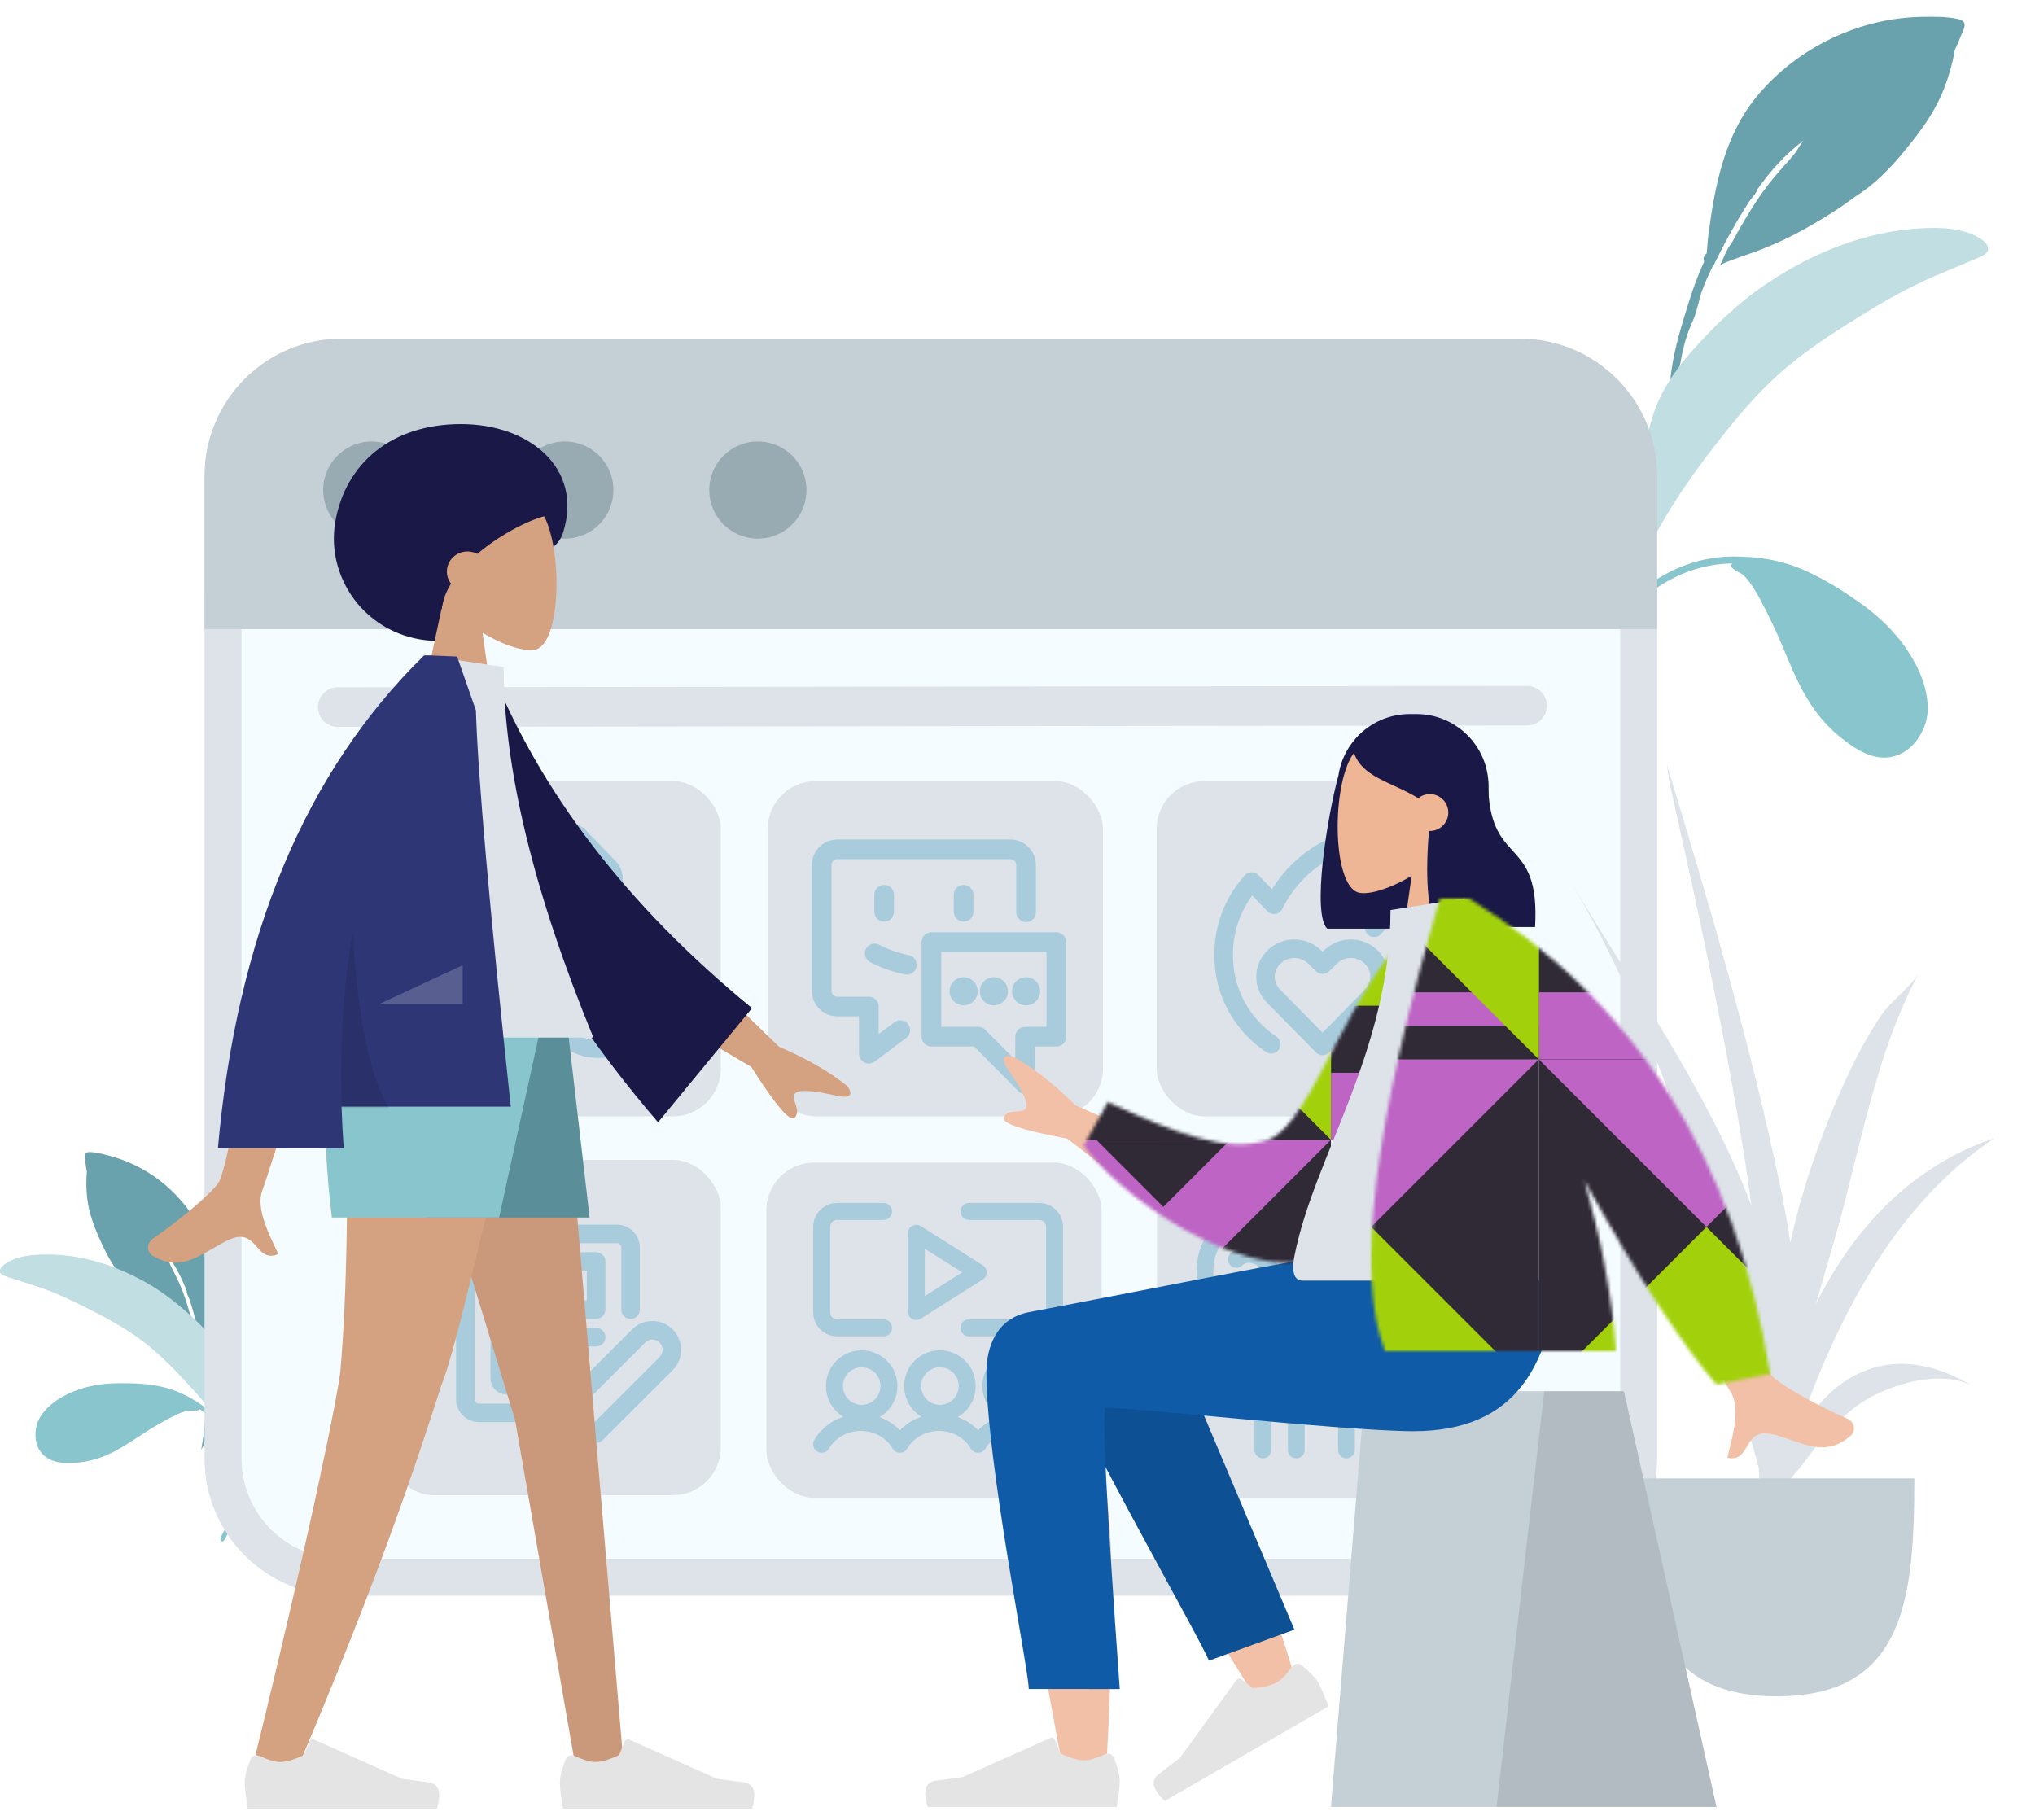<svg xmlns="http://www.w3.org/2000/svg" xmlns:xlink="http://www.w3.org/1999/xlink" width="607" height="543" viewBox="0 0 607 543">
  <defs>
    <path id="voty_screen_modul_1_g2-a" d="M14.396,0 C20.284,-0.047 25.615,3.472 27.891,8.904 C30.167,14.335 28.931,20.603 24.769,24.767 C20.605,28.931 14.337,30.165 8.906,27.889 C3.472,25.615 -0.044,20.284 0,14.394 C0.064,6.469 6.472,0.062 14.396,0 Z"/>
    <path id="voty_screen_modul_1_g2-b" d="M71.973,0 C77.86,-0.047 83.195,3.472 85.468,8.904 C87.744,14.335 86.508,20.603 82.346,24.767 C78.182,28.931 71.914,30.165 66.483,27.889 C61.049,25.615 57.532,20.284 57.577,14.394 C57.641,6.469 64.048,0.062 71.973,0 Z"/>
    <path id="voty_screen_modul_1_g2-c" d="M129.55,0 C135.437,-0.047 140.771,3.472 143.045,8.904 C145.321,14.335 144.085,20.603 139.923,24.767 C135.758,28.931 129.491,30.165 124.059,27.889 C118.628,25.615 115.109,20.284 115.154,14.394 C115.218,6.469 121.625,0.062 129.55,0 Z"/>
    <filter id="voty_screen_modul_1_g2-d">
      <feColorMatrix in="SourceGraphic" values="0 0 0 0 0.08 0 0 0 0 0.482 0 0 0 0 0.237 0 0 0 1 0"/>
    </filter>
    <filter id="voty_screen_modul_1_g2-e">
      <feColorMatrix in="SourceGraphic" values="0 0 0 0 0.08 0 0 0 0 0.482 0 0 0 0 0.237 0 0 0 1 0"/>
    </filter>
    <path id="voty_screen_modul_1_g2-f" d="M4.28,6.877 L12.765,4.646 C33.12,21.205 44.602,64.262 57.613,68.956 C69.913,73.394 86.209,66.632 105.503,57.739 L112.796,70.835 C96.41,92 59.299,111.917 42.843,103.84 C16.534,90.927 6.047,37.501 4.28,6.877 Z"/>
    <path id="voty_screen_modul_1_g2-h" d="M98.486,0 C118.299,67.537 123.761,112.537 114.872,135 L114.872,135 L46,135 C47.09,118.562 50.584,101.179 55.37,84.23 C39.772,112.367 26.661,132.623 16.037,145 L1.42108547e-14,141.859 C10.331,77.791 40.247,30.504 89.748,-9.9475983e-14 Z"/>
  </defs>
  <g fill="none" fill-rule="evenodd" transform="translate(-33 5)">
    <g transform="translate(496)">
      <path fill="#69A1AC" d="M120.98,0.66 C117.57,-0.085 113.803,-0.028 110.329,0.033 C91.695,0.287 73.397,9.109 61.489,23.205 C51.351,35.205 48.563,50.125 46.56,65.207 C46.362,66.704 46.277,68.192 46.165,69.693 C46.141,70.015 46.105,70.302 46.066,70.573 C45.279,71.277 44.865,72.098 45.332,73 C43.597,76.797 42.129,80.69 40.869,84.706 C37.162,96.526 33.392,108.571 35.714,121 C36.257,114.16 37.399,107.166 38.764,100.438 C38.842,100.052 38.927,99.669 39.015,99.287 C39.025,99.247 39.033,99.206 39.042,99.166 C39.525,97.106 40.153,95.108 40.917,93.141 C40.925,93.119 40.933,93.098 40.941,93.077 C41.042,92.818 41.149,92.56 41.255,92.303 C41.474,91.77 41.699,91.238 41.937,90.709 C42.018,90.528 42.095,90.346 42.17,90.163 C43.282,87.437 43.751,84.365 44.748,81.545 C44.986,80.904 45.235,80.265 45.496,79.629 C45.512,79.592 45.527,79.555 45.543,79.518 C46.249,77.807 47.028,76.118 47.853,74.446 C48.301,74.11 48.54,73.274 48.927,72.515 C49.006,72.365 49.631,71.368 49.817,70.793 C50.303,69.854 50.786,68.915 51.275,67.977 C51.261,67.983 51.246,67.988 51.231,67.994 C51.72,67.093 52.211,66.197 52.698,65.304 C52.805,65.108 52.913,64.912 53.021,64.715 C53.196,64.402 53.371,64.089 53.545,63.777 C55.177,60.856 56.908,57.994 58.705,55.167 C59.347,54.158 60.879,52.711 61.173,51.579 C61.184,51.536 61.186,51.497 61.193,51.457 C65.093,45.979 69.582,40.927 74.967,36.924 C74.316,37.628 72.932,40.015 72.567,40.488 C71.447,41.935 70.232,43.282 69.013,44.646 C66.828,47.089 64.696,49.609 62.801,52.274 C59.335,57.148 56.346,62.277 53.519,67.51 C53.493,67.54 53.463,67.569 53.438,67.601 C52.017,69.352 51.123,71.998 50.101,74.001 C54.147,72.127 58.622,70.906 62.774,69.242 C66.916,67.583 70.944,65.735 74.834,63.566 C80.003,60.682 85.366,57.427 90.25,53.743 C95.847,50.271 100.551,45.492 104.703,40.477 C109.615,34.543 114.117,28.558 116.901,21.353 C118.269,17.813 119.345,14.121 119.983,10.386 C120.011,10.224 120.046,10.047 120.085,9.864 C120.738,8.574 121.321,7.255 121.811,5.906 C122.588,3.766 124.425,1.412 120.98,0.66"/>
      <path fill="#C1DEE2" d="M127.986,66.376 C124.041,63.701 118.796,63 114.076,63 C95.64,63 78.311,69.84 63.341,80.032 C55.138,85.616 47.8,92.728 41.322,100.132 C37.582,104.407 34.248,109.03 31.887,114.173 C30.294,117.644 29.201,121.261 28.46,124.991 C27.557,129.537 26.839,134.175 26.515,138.797 C26.387,140.617 25.33,150.274 28.356,150.438 C28.338,150.676 28.334,150.903 28.353,151.106 C21.782,161.38 17.723,173.42 13.958,184.835 C10.683,194.769 7.764,204.786 5.87,215.063 C3.375,228.592 1.737,242.326 0.958,256.05 C0.791,258.999 0.676,261.95 0.577,264.903 C0.493,267.422 0.408,269.941 0.325,272.461 C0.233,275.284 -0.264,278.534 0.185,281.34 C0.576,283.784 2.691,283.414 2.785,280.982 C2.898,278.045 2.879,275.102 3.008,272.163 C3.179,268.262 3.355,264.361 3.546,260.461 C4.875,233.369 9.86,206.675 19.061,181.084 C22.785,170.728 27.051,160.925 32.535,151.345 C37.356,142.922 43.156,134.767 49.084,127.173 C54.845,119.792 60.836,112.583 67.895,106.33 C73.624,101.256 79.926,96.835 86.404,92.722 C94.631,87.498 102.843,82.401 111.755,78.391 C116.388,76.307 121.108,74.441 125.777,72.44 C126.617,72.081 127.517,71.732 128.325,71.315 C131.02,69.925 130.133,67.832 127.986,66.376"/>
      <path fill="#89C5CC" d="M68.182,161 C60.705,161 54.051,161.972 47.162,164.943 C41.215,167.508 35.795,170.903 30.533,174.599 C23.132,179.798 17.302,185.848 13.221,193.865 C10.783,198.654 8.994,205.431 10.632,210.655 C12.56,216.807 17.856,221.939 24.831,220.855 C29.144,220.185 33.097,217.33 36.375,214.643 C40.297,211.428 43.436,207.563 46.028,203.27 C50.256,196.267 52.74,188.351 56.332,181.033 C58.036,177.56 59.683,174.063 61.725,170.762 C62.735,169.128 63.811,167.509 65.344,166.294 C66.164,165.644 69.622,164.52 68.3,163.061 C87.69,163.315 104.868,178.207 108.591,196.641 C108.937,198.359 109.208,200.091 109.495,201.82 C109.675,202.911 109.602,206.937 110.578,207.634 C112.73,209.172 111.826,204.499 111.733,203.826 C111.494,202.087 111.24,200.35 110.973,198.615 C109.519,189.181 105.319,180.411 98.315,173.683 C90.306,165.99 79.499,161 68.182,161" transform="matrix(-1 0 0 1 122 0)"/>
    </g>
    <g transform="scale(-1 1) rotate(-34 567.722 521.106)">
      <path fill="#69A1AC" d="M138.391,7.982 C136.19,7.503 133.76,7.539 131.519,7.579 C119.496,7.742 107.689,13.411 100.006,22.471 C93.464,30.183 91.666,39.772 90.373,49.464 C90.245,50.427 90.19,51.383 90.118,52.348 C90.102,52.554 90.079,52.739 90.055,52.913 C89.546,53.365 89.28,53.893 89.581,54.473 C88.461,56.913 87.514,59.415 86.701,61.996 C84.309,69.593 81.876,77.333 83.375,85.321 C83.725,80.926 84.462,76.431 85.343,72.107 C85.393,71.859 85.448,71.612 85.505,71.367 C85.511,71.341 85.516,71.315 85.522,71.29 C85.834,69.965 86.239,68.681 86.732,67.417 C86.737,67.403 86.742,67.389 86.748,67.376 C86.813,67.209 86.882,67.044 86.95,66.879 C87.091,66.536 87.236,66.194 87.39,65.854 C87.442,65.738 87.492,65.621 87.54,65.503 C88.258,63.751 88.561,61.777 89.204,59.965 C89.358,59.552 89.518,59.142 89.687,58.733 C89.697,58.709 89.707,58.686 89.717,58.662 C90.172,57.562 90.675,56.477 91.207,55.402 C91.496,55.186 91.651,54.649 91.9,54.161 C91.952,54.065 92.355,53.424 92.475,53.055 C92.788,52.451 93.1,51.847 93.415,51.245 C93.406,51.248 93.397,51.252 93.387,51.255 C93.703,50.677 94.019,50.101 94.333,49.527 C94.403,49.401 94.472,49.275 94.542,49.148 C94.655,48.947 94.768,48.746 94.88,48.546 C95.933,46.668 97.05,44.829 98.21,43.012 C98.623,42.364 99.612,41.434 99.802,40.706 C99.809,40.679 99.81,40.654 99.815,40.628 C102.331,37.107 105.228,33.86 108.702,31.288 C108.282,31.74 107.389,33.274 107.153,33.578 C106.431,34.508 105.647,35.374 104.86,36.25 C103.451,37.82 102.075,39.44 100.852,41.153 C98.616,44.285 96.687,47.582 94.864,50.944 C94.846,50.964 94.827,50.983 94.811,51.003 C93.894,52.128 93.317,53.829 92.658,55.116 C95.269,53.912 98.156,53.127 100.835,52.058 C103.507,50.991 106.107,49.804 108.616,48.41 C111.952,46.557 115.412,44.464 118.563,42.097 C122.175,39.865 125.21,36.794 127.888,33.571 C131.058,29.758 133.963,25.911 135.759,21.281 C136.642,19.005 137.336,16.633 137.747,14.233 C137.765,14.128 137.788,14.014 137.813,13.897 C138.235,13.068 138.611,12.22 138.927,11.353 C139.429,9.978 140.613,8.465 138.391,7.982" transform="rotate(19 111.304 46.44)"/>
      <path fill="#C1DEE2" d="M151.972,61.231 C152.458,62.833 152.053,64.242 150.136,63.845 C149.562,63.726 148.968,63.536 148.401,63.375 C145.246,62.482 142.121,61.502 138.95,60.666 C132.851,59.059 126.661,58.28 120.412,57.559 C115.492,56.992 110.535,56.649 105.6,56.867 C99.519,57.136 93.586,58.319 87.698,59.679 C81.639,61.08 75.418,62.813 69.578,65.079 C62.936,67.655 56.813,70.837 50.739,74.517 C35.728,83.61 22.385,94.967 10.713,108.008 C9.033,109.885 7.36,111.769 5.69,113.655 C4.432,115.077 3.245,116.559 1.996,117.986 C0.961,119.167 -0.251,118.494 0.546,117.11 C1.461,115.521 3.03,114.094 4.224,112.716 C5.288,111.487 6.354,110.258 7.419,109.03 C8.669,107.589 9.925,106.157 11.207,104.746 C17.172,98.183 23.573,91.964 30.32,86.195 C35.444,81.812 40.977,77.976 46.655,74.326 C53.181,70.132 60.108,65.744 67.577,63.261 C67.65,63.152 67.744,63.04 67.85,62.927 C66.398,61.617 70.852,57.205 71.655,56.345 C73.695,54.16 75.939,52.126 78.239,50.214 C80.126,48.645 82.143,47.276 84.352,46.182 C87.625,44.563 91.176,43.599 94.788,42.974 C101.045,41.892 107.615,41.306 113.998,41.836 C125.647,42.804 137.118,46.409 146.366,53.893 C148.734,55.809 151.08,58.289 151.972,61.231 Z"/>
      <path fill="#89C5CC" d="M79.931,62.831 C84.772,62.831 89.08,63.461 93.54,65.387 C97.39,67.049 100.899,69.249 104.306,71.644 C109.098,75.013 112.872,78.934 115.514,84.129 C117.093,87.232 118.251,91.624 117.191,95.009 C115.942,98.996 112.513,102.322 107.998,101.619 C105.206,101.185 102.646,99.335 100.524,97.594 C97.985,95.51 95.952,93.006 94.274,90.224 C91.537,85.686 89.928,80.556 87.603,75.814 C86.5,73.563 85.433,71.296 84.112,69.157 C83.457,68.098 82.761,67.049 81.768,66.262 C81.237,65.841 78.998,65.112 79.855,64.167 C67.301,64.332 56.179,73.982 53.769,85.928 C53.545,87.041 53.369,88.163 53.184,89.284 C53.067,89.991 53.114,92.6 52.483,93.052 C51.089,94.048 51.675,91.02 51.735,90.584 C51.889,89.457 52.054,88.331 52.227,87.207 C53.168,81.094 55.887,75.41 60.422,71.05 C65.608,66.065 72.604,62.831 79.931,62.831 Z"/>
    </g>
    <g transform="translate(94 96)">
      <g stroke-width="11.029">
        <path fill="#F5FCFF" stroke="#DDE3E9" d="M427.784,81.145 L427.784,334.034 C427.784,343.823 423.816,352.686 417.4,359.102 C410.985,365.517 402.122,369.485 392.332,369.485 L392.332,369.485 L40.966,369.485 C31.177,369.485 22.314,365.517 15.898,359.102 C9.483,352.686 5.515,343.823 5.515,334.034 L5.515,334.034 L5.515,81.145 L427.784,81.145 Z"/>
        <path fill="#C5CFD6" stroke="#C5CFD6" d="M427.784,5.515 L427.784,45.693 C427.784,55.483 423.816,64.346 417.4,70.761 C410.985,77.177 402.122,81.145 392.332,81.145 L392.332,81.145 L40.966,81.145 C31.177,81.145 22.314,77.177 15.898,70.761 C9.483,64.346 5.515,55.483 5.515,45.693 L5.515,45.693 L5.515,5.515 L427.784,5.515 Z" transform="rotate(-180 216.65 43.33)"/>
      </g>
      <g fill="#DDE3E9" transform="translate(53.088 131.353)">
        <rect width="100" height="100" x=".912" y=".647" rx="14.273"/>
        <rect width="100" height="100" x=".912" y="113.647" rx="14.273"/>
        <rect width="100" height="100" x="114.912" y=".647" rx="14.273"/>
        <rect width="100" height="100" x="114.504" y="114.445" rx="14.273"/>
        <rect width="100" height="100" x="230.912" y=".647" rx="14.273"/>
        <rect width="100" height="100" x="231.008" y="114.445" rx="14.273"/>
      </g>
      <g stroke="#A9CCDC" stroke-linecap="round" stroke-linejoin="round" stroke-width="5.864" transform="translate(184.088 152.353)">
        <path d="M23.449 53.933L14.069 60.968 14.069 46.898 4.69 46.898C2.1 46.898 0 44.799 0 42.208L0 4.69C0 2.1 2.1 0 4.69 0L56.278 0C58.868 0 60.968 2.1 60.968 4.69L60.968 18.759M15.806 31.048C18.824 32.627 22.056 33.767 25.403 34.435"/>
        <line x1="18.629" x2="18.629" y1="13.548" y2="18.629"/>
        <line x1="42.339" x2="42.339" y1="13.548" y2="18.629"/>
        <polygon points="70 55.887 60.685 55.887 60.685 70 46.714 55.887 32.742 55.887 32.742 27.661 70 27.661"/>
        <path d="M42.339 41.069C41.637 41.069 41.069 41.637 41.069 42.339 41.069 43.04 41.637 43.609 42.339 43.609 43.04 43.609 43.609 43.04 43.609 42.339 43.609 41.637 43.04 41.069 42.339 41.069M51.371 41.069C50.669 41.069 50.101 41.637 50.101 42.339 50.101 43.04 50.669 43.609 51.371 43.609 52.072 43.609 52.641 43.04 52.641 42.339 52.641 41.637 52.072 41.069 51.371 41.069M60.968 41.069C60.266 41.069 59.698 41.637 59.698 42.339 59.698 43.04 60.266 43.609 60.968 43.609 61.669 43.609 62.238 43.04 62.238 42.339 62.238 41.637 61.669 41.069 60.968 41.069"/>
      </g>
      <g transform="translate(35.392 30.674)">
        <use fill="#D8D8D8" xlink:href="#voty_screen_modul_1_g2-a"/>
        <use fill="#98AAB2" xlink:href="#voty_screen_modul_1_g2-a"/>
        <use fill="#D8D8D8" xlink:href="#voty_screen_modul_1_g2-b"/>
        <use fill="#98AAB2" xlink:href="#voty_screen_modul_1_g2-b"/>
        <use fill="#D8D8D8" xlink:href="#voty_screen_modul_1_g2-c"/>
        <use fill="#98AAB2" xlink:href="#voty_screen_modul_1_g2-c"/>
        <line x1="4.362" x2="359.108" y1="79.257" y2="78.826" stroke="#DDE3E9" stroke-linecap="round" stroke-linejoin="round" stroke-width="11.817"/>
      </g>
      <g stroke="#A9CCDC" stroke-linecap="round" stroke-linejoin="round" stroke-width="5.073" transform="translate(184.088 260.353)">
        <path d="M3.798 52.105C3.798 55.013 5.35 57.7 7.868 59.154 10.387 60.608 13.489 60.608 16.008 59.154 18.526 57.7 20.078 55.013 20.078 52.105 20.078 49.197 18.526 46.51 16.008 45.056 13.489 43.602 10.387 43.602 7.868 45.056 5.35 46.51 3.798 49.197 3.798 52.105L3.798 52.105zM23.333 69.469C21.035 65.461 16.55 62.958 11.667 62.958 6.784 62.958 2.298 65.461 0 69.469M27.132 52.105C27.132 56.6 30.776 60.245 35.271 60.245 39.767 60.245 43.411 56.6 43.411 52.105 43.411 47.61 39.767 43.966 35.271 43.966 30.776 43.966 27.132 47.61 27.132 52.105L27.132 52.105zM46.667 69.469C44.369 65.461 39.883 62.958 35 62.958 30.117 62.958 25.631 65.461 23.333 69.469M50.465 52.105C50.465 56.6 54.109 60.245 58.605 60.245 63.1 60.245 66.744 56.6 66.744 52.105 66.744 47.61 63.1 43.966 58.605 43.966 54.109 43.966 50.465 47.61 50.465 52.105L50.465 52.105zM70 69.469C67.702 65.461 63.216 62.958 58.333 62.958 53.45 62.958 48.965 65.461 46.667 69.469M18.45 34.741L4.612 34.741C2.065 34.741 0 32.668 0 30.11L0 4.643C0 2.085 2.065.012 4.612.012L18.45.012M43.953.012L64.82.012C67.381.012 69.457 2.085 69.457 4.643L69.457 30.11C69.457 32.668 67.381 34.741 64.82 34.741L43.953 34.741"/>
        <polygon points="28.217 6.524 28.217 29.857 46.667 18.19"/>
      </g>
      <g stroke="#A9CCDC" stroke-linecap="round" stroke-linejoin="round" stroke-width="5.293" transform="translate(70.66 146.782)">
        <path d="M21.243,62.755 L4.958,62.755 C2.39,62.755 0.308,60.605 0.308,57.953 L0.308,5.138 C0.308,2.486 2.39,0.337 4.958,0.337 L37.909,0.337 C39.142,0.338 40.324,0.845 41.195,1.745 L50.098,10.935 C50.97,11.836 51.46,13.058 51.459,14.331 L51.459,19.542"/>
        <polygon points="18.908 14.741 28.209 14.741 28.209 29.145 18.908 29.145"/>
        <line x1="9.608" x2="9.608" y1="14.741" y2="29.145"/>
        <line x1="37.509" x2="37.509" y1="14.741" y2="24.344"/>
        <polygon points="9.608 38.748 18.908 38.748 18.908 53.152 9.608 53.152"/>
        <path d="M30.534,48.351 C30.534,54.354 33.636,59.902 38.671,62.904 C43.707,65.906 49.911,65.906 54.947,62.904 C59.983,59.902 63.085,54.354 63.085,48.351 C63.085,42.347 59.983,36.799 54.947,33.797 C49.911,30.795 43.707,30.795 38.671,33.797 C33.636,36.799 30.534,42.347 30.534,48.351 Z"/>
        <line x1="70.06" x2="58.317" y1="72.357" y2="60.236"/>
      </g>
      <g stroke="#A9CCDC" stroke-linecap="round" stroke-linejoin="round" stroke-width="4.987" transform="translate(298.088 262.353)">
        <line x1="42.562" x2="27.599" y1="22.585" y2="22.585"/>
        <line x1="27.599" x2="42.562" y1="12.61" y2="12.61"/>
        <line x1="52.51" x2="52.51" y1="34.175" y2="69.175"/>
        <line x1="17.598" x2="17.598" y1="69.175" y2="34.175"/>
        <line x1="27.573" x2="27.573" y1="34.175" y2="69.175"/>
        <line x1="42.535" x2="42.535" y1="34.175" y2="69.175"/>
        <path d="M9.676,12.34 C10.822,11.288 12.304,10.759 13.807,10.864 C15.732,10.993 17.53,11.942 18.805,13.501 C20.079,15.061 20.725,17.103 20.599,19.176 C20.443,21.761 19.339,24.174 17.531,25.883 C15.722,27.591 13.358,28.456 10.957,28.287 C7.955,28.081 5.152,26.6 3.165,24.167 C1.179,21.735 0.171,18.552 0.365,15.319 L0.365,15.302 C0.365,7.039 6.585,0.34 14.257,0.34 L55.886,0.34 C63.559,0.34 69.779,7.039 69.779,15.302 L69.779,15.322 C69.973,18.555 68.965,21.738 66.978,24.171 C64.992,26.603 62.189,28.085 59.187,28.29 C56.785,28.456 54.421,27.586 52.615,25.874 C50.809,24.161 49.709,21.746 49.557,19.159 C49.436,17.089 50.083,15.051 51.357,13.495 C52.631,11.939 54.427,10.993 56.349,10.864 C57.886,10.756 59.4,11.312 60.554,12.41"/>
      </g>
      <g stroke="#A9CCDC" stroke-linecap="round" stroke-linejoin="round" stroke-width="5.531" transform="translate(77.588 266.853)">
        <path d="M60.124 38.877L39.233 59.768 28.965 61.821 31.019 51.554 51.91 30.663C52.995 29.575 54.469 28.964 56.006 28.964 57.542 28.964 59.016 29.575 60.102 30.663L60.124 30.685C61.211 31.77 61.822 33.244 61.822 34.781 61.822 36.317 61.211 37.791 60.124 38.877L60.124 38.877zM20.751 53.607L4.323 53.607C2.055 53.607.216 51.768.216 49.5L.216 4.323C.216 2.055 2.055.216 4.323.216L45.393.216C47.661.216 49.5 2.055 49.5 4.323L49.5 22.804"/>
        <path d="M24.858,45.393 L12.537,45.393 C11.403,45.393 10.483,44.474 10.483,43.34 L10.483,33.072 C10.483,31.938 11.403,31.019 12.537,31.019 L39.233,31.019"/>
        <polygon points="10.483 8.43 39.233 8.43 39.233 22.804 10.483 22.804"/>
      </g>
      <g stroke="#A9CCDC" stroke-linecap="round" stroke-linejoin="round" stroke-width="5.537" transform="translate(304 148.5)">
        <path d="M44.322,62 C53.289,56.056 58.623,46.004 58.498,35.288 C58.523,28.971 56.701,22.782 53.253,17.476 L44.896,27.244 C42.446,19.24 42.429,10.694 44.849,2.681 C45.059,1.998 44.901,1.255 44.43,0.715 C43.959,0.175 43.241,-0.085 42.531,0.025 C30.583,1.976 20.324,9.562 15.005,20.38 L8.359,13.479 C2.931,19.455 -0.05,27.236 0.002,35.288 C-0.123,46.004 5.211,56.056 14.178,62"/>
        <path d="M29.502,62.5 L15.012,47.766 C12.407,45.251 11.754,41.34 13.402,38.122 L13.402,38.122 C14.673,35.708 17.016,34.035 19.721,33.607 C22.425,33.179 25.174,34.049 27.134,35.951 L29.5,38.257 L31.867,35.951 C33.827,34.049 36.576,33.179 39.28,33.607 C41.984,34.035 44.326,35.709 45.597,38.122 L45.597,38.122 C47.246,41.339 46.594,45.25 43.99,47.766 L29.502,62.5 Z"/>
      </g>
    </g>
    <g transform="translate(492 223)">
      <path fill="#DDE3E9" d="M9.938,35.736 C28.604,67.052 50.345,97.374 63.401,131.613 C62.875,127.577 62.317,123.545 61.692,119.52 C58.38,98.179 54.262,76.994 49.936,55.835 C47.733,45.062 45.402,34.327 43.012,23.594 C41.727,17.829 40.457,12.061 39.145,6.302 C38.827,4.906 38.554,2.469 38.157,0 C50.845,41.637 63.081,83.305 72.031,125.942 C73.205,131.538 74.205,137.124 75.024,142.7 C75.304,141.428 75.58,140.156 75.881,138.887 C79.503,123.68 84.935,108.594 91.403,94.374 C94.495,87.575 98.046,80.924 102.228,74.726 C104.836,70.863 110.986,66.271 113.364,62.314 C100.355,86.176 95.657,116.032 88.145,141.973 C86.312,148.304 84.467,154.624 82.659,160.955 C93.987,138.237 111.563,119.571 136,111.483 C106.42,131.027 88.678,165.254 76.722,200.26 C76.683,200.675 76.636,201.09 76.595,201.506 C80.114,194.829 84.545,188.789 90.551,184.56 C103.407,175.504 117.667,178.142 130.137,185.91 C120.35,179.689 102.663,185.354 94.428,191.677 C88.533,196.203 83.495,202.275 79.12,208.2 C78.072,209.62 76.641,211.277 75.13,213.044 C73.012,226.795 69.56,240.452 64.672,254 C65.479,250.111 64.896,243.892 65.12,240.993 C65.144,240.679 65.164,240.365 65.188,240.053 C64.445,243.019 63.727,245.951 63.036,248.837 C64.41,243.331 65.156,237.583 65.739,231.776 C65.889,229.281 66.036,226.785 66.19,224.29 C66.141,219.553 65.946,214.799 65.616,210.036 C64.447,205.408 63.137,201.042 62.056,197.411 C58.159,184.31 52.444,171.76 45.411,160.051 C38.994,149.366 31.312,139.688 22.445,130.935 C17.664,126.217 12.661,121.725 7.729,117.17 C5.945,115.523 2.757,111.474 0,109.363 C20.08,120.434 40.749,132.41 55.398,150.248 C53.68,143.653 51.815,137.151 49.842,130.78 C39.831,98.454 27.191,64.953 9.938,35.736 Z"/>
      <path fill="#C5CFD6" d="M30,213 C30,248.899 32.843,278 71,278 C109.157,278 112,248.899 112,213"/>
    </g>
    <g transform="matrix(-1 0 0 1 610 108)">
      <g transform="translate(82 73)">
        <path fill="#191847" d="M74.5,27 C85.282,27 94.211,34.937 95.762,45.287 C99.208,57.986 103.702,86.543 99.117,91.022 L70.117,91.022 L70.109,90.869 C59.36,89.679 51,80.566 51,69.5 L51,48.5 C51,36.626 60.626,27 72.5,27 L74.5,27 Z"/>
        <path fill="#EEB695" d="M38.143,9.134 C43.938,19.935 43.25,47.333 35.76,49.263 C32.774,50.033 26.411,48.148 19.936,44.245 L24,73 L0,73 L8.262,34.489 C3.654,29.081 0.536,22.453 1.057,15.025 C2.558,-6.375 32.349,-1.667 38.143,9.134 Z" transform="translate(54 31)"/>
        <path fill="#191847" d="M73.001,28 C83.295,28 87.326,32.257 90.281,36.417 L90.555,36.806 L90.555,36.806 L90.824,37.194 C91.001,37.452 91.176,37.709 91.349,37.963 C89.021,45.948 79.99,47.132 71.965,52.11 C71.02,51.341 69.814,50.88 68.5,50.88 C65.462,50.88 63,53.343 63,56.38 C63,59.418 65.462,61.88 68.5,61.88 C68.584,61.88 68.667,61.879 68.75,61.875 C69.856,73.753 69.413,87.317 66.117,90.537 L37.117,90.537 C36.326,76.781 39.671,72.376 43.29,68.35 L43.734,67.859 C47.368,63.85 51.117,59.855 51.117,46.903 C51.317,46.708 51.514,46.514 51.709,46.321 L52,46.033 C52.097,45.937 52.193,45.842 52.289,45.747 L52.576,45.466 C53.03,45.022 53.476,44.595 53.921,44.198 L53.889,43.421 C58.911,33.14 65.281,28 73.001,28 Z"/>
      </g>
      <g transform="translate(0 260)">
        <g transform="translate(65 42)">
          <polygon fill="#C5CFD6" points="27.623 0 104.877 0 115 124 0 124"/>
          <polygon fill="#000" fill-opacity=".1" points="27.623 0 51.383 0 65.604 124 0 124"/>
        </g>
        <path fill="#F1C0A6" d="M257.954,20.757 L258.242,20.589 C266.509,15.958 280.009,22.247 280,29.238 C279.972,50.403 260.657,150.151 259.648,156.457 C258.64,162.762 247.837,164.428 247.208,156.477 C246.207,143.827 244.347,100.033 246.208,79.763 C246.976,71.395 247.803,63.425 248.617,56.316 C238.484,74.617 222.808,100.824 201.593,134.934 L190.077,129.672 C199.12,99.876 206.536,78.841 212.323,66.566 C215.899,58.983 219.394,51.793 222.585,45.401 L223.129,44.314 C228.539,33.516 233.017,25.133 235.436,21.212 C241.588,11.239 252.296,14.719 257.954,20.757 Z"/>
        <path fill="#0D5094" d="M208.819,123.34 L213.937,21.83 C217.625,4.277 248.844,12.424 248.831,21.83 C248.802,43.185 235.974,116.957 235.965,123.319 L208.819,123.34 Z" transform="rotate(20 228.825 67.42)"/>
        <g filter="url(#voty_screen_modul_1_g2-d)" transform="translate(185 113)">
          <path fill="#E4E4E4" d="M2.678,25.402 C1.559,28.388 1,30.623 1,32.106 C1,33.909 1.3,36.54 1.901,40 C3.993,40 22.794,40 58.303,40 C59.769,35.155 58.923,32.539 55.765,32.152 C52.607,31.766 49.984,31.417 47.895,31.106 L21.68,19.419 C21.176,19.194 20.584,19.421 20.359,19.925 C20.356,19.934 20.352,19.942 20.348,19.951 L18.663,24.039 L18.663,24.039 C15.74,25.403 13.364,26.085 11.537,26.085 C10.052,26.085 8.001,25.485 5.384,24.285 L5.384,24.285 C4.38,23.825 3.193,24.266 2.733,25.27 C2.713,25.313 2.695,25.357 2.678,25.402 Z" transform="rotate(30 30.5 20)"/>
        </g>
        <g filter="url(#voty_screen_modul_1_g2-e)" transform="translate(242 126)">
          <path fill="#E4E4E4" d="M2.678,25.402 C1.559,28.388 1,30.623 1,32.106 C1,33.909 1.3,36.54 1.901,40 C3.993,40 22.794,40 58.303,40 C59.769,35.155 58.923,32.539 55.765,32.152 C52.607,31.766 49.984,31.417 47.895,31.106 L21.68,19.419 C21.176,19.194 20.584,19.421 20.359,19.925 C20.356,19.934 20.352,19.942 20.348,19.951 L18.663,24.039 L18.663,24.039 C15.74,25.403 13.364,26.085 11.537,26.085 C10.052,26.085 8.001,25.485 5.384,24.285 L5.384,24.285 C4.38,23.825 3.193,24.266 2.733,25.27 C2.713,25.313 2.695,25.357 2.678,25.402 Z"/>
        </g>
        <path fill="#105BA7" d="M282.77,36.433 C282.77,63 270.154,124.97 270.146,130.82 L243,130.841 C246.973,75.545 248.382,47.6 247.227,47.004 C245.493,46.111 176.176,53.925 155.386,53.925 C125.408,53.925 113.006,35.02 112,-4.40536496e-13 L171.386,-4.40536496e-13 C183.478,1.294 246.549,14.015 269.972,18.388 C280,20.261 282.77,29.115 282.77,36.433 Z"/>
      </g>
      <g transform="translate(22 155)">
        <path fill="#F1C0A6" d="M51.508,82 L72,86.066 C51.392,124.471 40.34,144.826 38.845,147.13 C35.48,152.315 38.62,161.817 39.779,166.821 C36.338,167.622 35.167,165.595 33.914,163.477 L33.697,163.114 C32.355,160.874 30.77,158.708 26.167,159.851 C25.026,160.135 23.908,160.478 22.809,160.842 L22.212,161.043 L22.212,161.043 L21.618,161.246 C21.321,161.348 21.027,161.451 20.733,161.553 L20.147,161.756 C14.202,163.816 8.705,165.51 2.804,160.071 C1.841,159.183 1.135,156.407 4.42,154.984 C7.023,153.855 10.023,152.414 12.965,150.889 L13.804,150.452 C19.798,147.302 25.375,143.898 26.652,142.218 C29.326,138.702 37.611,118.629 51.508,82 Z M254.188,51.255 L253.817,51.8 C253.755,51.891 253.693,51.982 253.632,52.073 L253.264,52.62 C250.396,56.909 247.913,61.215 249.076,62.705 C250.364,64.355 254.093,62.534 255.566,65.216 C256.549,67.004 250.262,69.143 236.707,71.633 L209.57,92.439 L198,77.617 L234.235,61.704 C240.582,55.379 246.711,50.572 252.623,47.282 C254.39,46.719 257.41,46.549 254.188,51.255 Z"/>
        <g transform="translate(119 3)">
          <mask id="voty_screen_modul_1_g2-g" fill="#fff">
            <use xlink:href="#voty_screen_modul_1_g2-f"/>
          </mask>
          <g mask="url(#voty_screen_modul_1_g2-g)">
            <g transform="translate(-61 -131)">
              <polygon fill="#302A36" points="100 300 200 300 200 200 100 200"/>
              <polyline fill="#BD64C4" points="200 200 100 200 150 250"/>
              <polyline fill="#302A36" points="0 100 100 100 100 200 0 200"/>
              <polyline fill="#BD64C4" points="0 180 100 180 100 200 0 200"/>
              <polyline fill="#A2D10C" points="0 140 100 140 100 160 0 160"/>
              <polyline fill="#302A36" points="200 200 100 200 100 100 200 100"/>
              <polygon fill="#302A36" points="130 200 170 200 150 220"/>
              <polygon fill="#A2D10C" points="200 0 100 100 100 200 200 100"/>
            </g>
          </g>
        </g>
        <path fill="#DDE3E9" d="M90,114 C124.672,114 150.176,114 166.511,114 C170.008,114 169.349,108.952 168.843,106.404 C163.011,77.004 140.241,45.312 140.241,3.461 L118.172,0 C99.917,29.358 93.605,65.505 90,114 Z"/>
        <g transform="translate(27)">
          <mask id="voty_screen_modul_1_g2-i" fill="#fff">
            <use xlink:href="#voty_screen_modul_1_g2-h"/>
          </mask>
          <g mask="url(#voty_screen_modul_1_g2-i)">
            <g transform="translate(-31 -152)">
              <polygon fill="#302A36" points="0 299 100 299 100 199 0 199"/>
              <polygon points="0 300 100 300 50 250"/>
              <polyline fill="#BD64C4" points="50 250 100 200 0 200"/>
              <polygon fill="#302A36" points="100 300 200 300 200 200 100 200"/>
              <polygon points="100 300 200 300 150 250"/>
              <polyline fill="#BD64C4" points="200 200 100 200 150 250"/>
              <polyline fill="#302A36" points="0 100 100 100 100 200 0 200"/>
              <polyline fill="#BD64C4" points="0 180 100 180 100 200 0 200"/>
              <polyline fill="#302A36" points="200 200 100 200 100 100 200 100"/>
              <polyline fill="#BD64C4" points="200 180 100 180 100 190 200 190"/>
              <polygon fill="#A2D10C" points="100 300 200 300 200 200"/>
              <polygon fill="#A2D10C" points="200 0 100 100 100 200 200 100"/>
              <polygon fill="#A2D10C" points="0 300 100 300 50 250"/>
            </g>
          </g>
        </g>
      </g>
    </g>
    <g transform="translate(21 108.5)">
      <g transform="translate(82)">
        <path fill="#191847" d="M61,77.707 C72.429,77.707 76.585,64.024 83.079,56.515 C87.724,51.143 95.653,52.745 98,45.224 C103.902,26.311 88.106,13 67.5,13 C46.894,13 33,24.674 30,42.224 C27,59.773 40.394,77.707 61,77.707 Z"/>
        <path fill="#D4A181" d="M38.143,9.134 C43.938,19.935 43.25,47.333 35.76,49.263 C32.774,50.033 26.411,48.148 19.936,44.245 L24,73 L0,73 L8.262,34.489 C3.654,29.081 0.536,22.453 1.057,15.025 C2.558,-6.375 32.349,-1.667 38.143,9.134 Z" transform="translate(54 31)"/>
        <path fill="#191847" d="M93.583,40.195 C88.993,41.056 79.749,45.438 72.379,51.724 C71.508,51.262 70.509,51 69.447,51 C66.046,51 63.29,53.686 63.29,57 C63.29,58.353 63.749,59.6 64.524,60.604 C63.065,63.009 62.07,65.535 61.743,68.132 C56.687,68.132 38.234,49 56.617,31 C75,13 101.566,38.696 93.583,40.195 Z"/>
      </g>
      <g transform="translate(0 187)">
        <polygon fill="#D4A181" points="128 0 165.631 123.024 183.86 227.648 198.153 227.648 178.891 0"/>
        <polygon fill="#000" fill-opacity=".05" points="128 0 165.631 123.024 183.86 227.648 198.153 227.648 178.891 0"/>
        <path fill="#D4A181" d="M114.538,0 C117.094,67.547 114.086,102.389 113.514,108.526 C112.942,114.663 105.108,154.455 86.564,229.708 L101.794,224.478 C131.102,155.459 141.089,119.589 144.45,110.526 C147.812,101.463 156.739,64.621 171.233,0 L114.538,0 Z"/>
        <path fill="#E4E4E4" d="M2.678,25.402 C1.559,28.388 1,30.623 1,32.106 C1,33.909 1.3,36.54 1.901,40 C3.993,40 22.794,40 58.303,40 C59.769,35.155 58.923,32.539 55.765,32.152 C52.607,31.766 49.984,31.417 47.895,31.106 L21.68,19.419 C21.176,19.194 20.584,19.421 20.359,19.925 C20.356,19.934 20.352,19.942 20.348,19.951 L18.663,24.039 L18.663,24.039 C15.74,25.403 13.364,26.085 11.537,26.085 C10.052,26.085 8.001,25.485 5.384,24.285 L5.384,24.285 C4.38,23.825 3.193,24.266 2.733,25.27 C2.713,25.313 2.695,25.357 2.678,25.402 Z" transform="translate(84 199)"/>
        <path fill="#E4E4E4" d="M2.678,25.402 C1.559,28.388 1,30.623 1,32.106 C1,33.909 1.3,36.54 1.901,40 C3.993,40 22.794,40 58.303,40 C59.769,35.155 58.923,32.539 55.765,32.152 C52.607,31.766 49.984,31.417 47.895,31.106 L21.68,19.419 C21.176,19.194 20.584,19.421 20.359,19.925 C20.356,19.934 20.352,19.942 20.348,19.951 L18.663,24.039 L18.663,24.039 C15.74,25.403 13.364,26.085 11.537,26.085 C10.052,26.085 8.001,25.485 5.384,24.285 L5.384,24.285 C4.38,23.825 3.193,24.266 2.733,25.27 C2.713,25.313 2.695,25.357 2.678,25.402 Z" transform="translate(178 199)"/>
        <polygon fill="#5A8F99" points="123 0 139 62.68 187.87 62.68 180.584 0"/>
        <path fill="#89C5CC" d="M114,-3.55271368e-15 C108.735,15.781 107.735,36.674 111,62.68 L160.87,62.68 L174.584,-3.55271368e-15 L114,-3.55271368e-15 Z"/>
      </g>
      <g transform="translate(22 82)">
        <path fill="#D4A181" d="M68.308,93.02 L89.205,93.102 C78.496,127.675 71.876,148.777 69.347,156.411 L69.089,157.185 C68.712,158.309 68.452,159.049 68.308,159.406 C65.994,165.14 70.891,173.874 72.985,178.567 C66.165,181.619 66.891,170.317 58.288,174.319 C56.543,175.131 54.891,176.09 53.277,177.028 L52.74,177.34 C52.561,177.443 52.383,177.546 52.206,177.649 L51.673,177.953 C46.623,180.823 41.773,182.934 35.389,178.994 C34.274,178.306 33.051,175.715 36.005,173.69 C38.234,172.161 40.762,170.284 43.242,168.331 L43.984,167.743 C49.412,163.416 54.443,158.846 55.398,156.908 C57.352,152.945 61.655,131.649 68.308,93.02 L68.308,93.02 Z M194.044,89.123 L222.372,116.758 C230.615,120.273 237.368,124.156 242.633,128.404 C243.817,129.832 245.105,132.568 239.535,131.344 C239,131.226 238.461,131.11 237.924,130.998 L237.28,130.866 C232.461,129.892 227.91,129.326 227.004,130.894 C225.957,132.705 229.042,135.481 227.107,137.852 C225.817,139.432 221.479,134.405 214.093,122.77 L184.636,105.402 L194.044,89.123 Z"/>
        <path fill="#191847" d="M122.019,9.232 L130.504,7.001 C148.576,42.752 177.415,74.15 217.019,101.195 L192.062,137.565 C151.339,97.686 124.671,55.199 122.019,9.232 Z" transform="rotate(5 169.519 72.283)"/>
        <path fill="#DDE3E9" d="M90,114 L167,114 C149.161,70.625 140.241,33.779 140.241,3.461 L117.014,0 C98.76,29.358 93.605,65.505 90,114 Z"/>
        <path fill="#2F3676" d="M118.048,-4.26325641e-14 C119.862,0.062 122.625,0.175 126.338,0.338 L126.338,0.338 L131.95,16.377 C132.544,35.932 136.011,75.342 142.351,134.606 L142.351,134.606 L91.876,134.606 C92.008,138.699 92.227,142.83 92.531,147 L92.531,147 L55,147 C60.614,83.664 81.115,34.664 116.504,1.42108547e-14 L116.504,1.42108547e-14 L116.522,0.017 L116.532,-4.26325641e-14 Z"/>
        <path fill="#000" fill-opacity=".1" d="M106,135 L91.889,134.999 C91.271,116.643 92.378,99.055 95.21,82.235 C96.647,107.749 100.243,125.337 106,135 Z"/>
        <polygon fill="#FFF" fill-opacity=".2" points="103.111 104 128 92.429 128 104"/>
      </g>
    </g>
  </g>
</svg>

